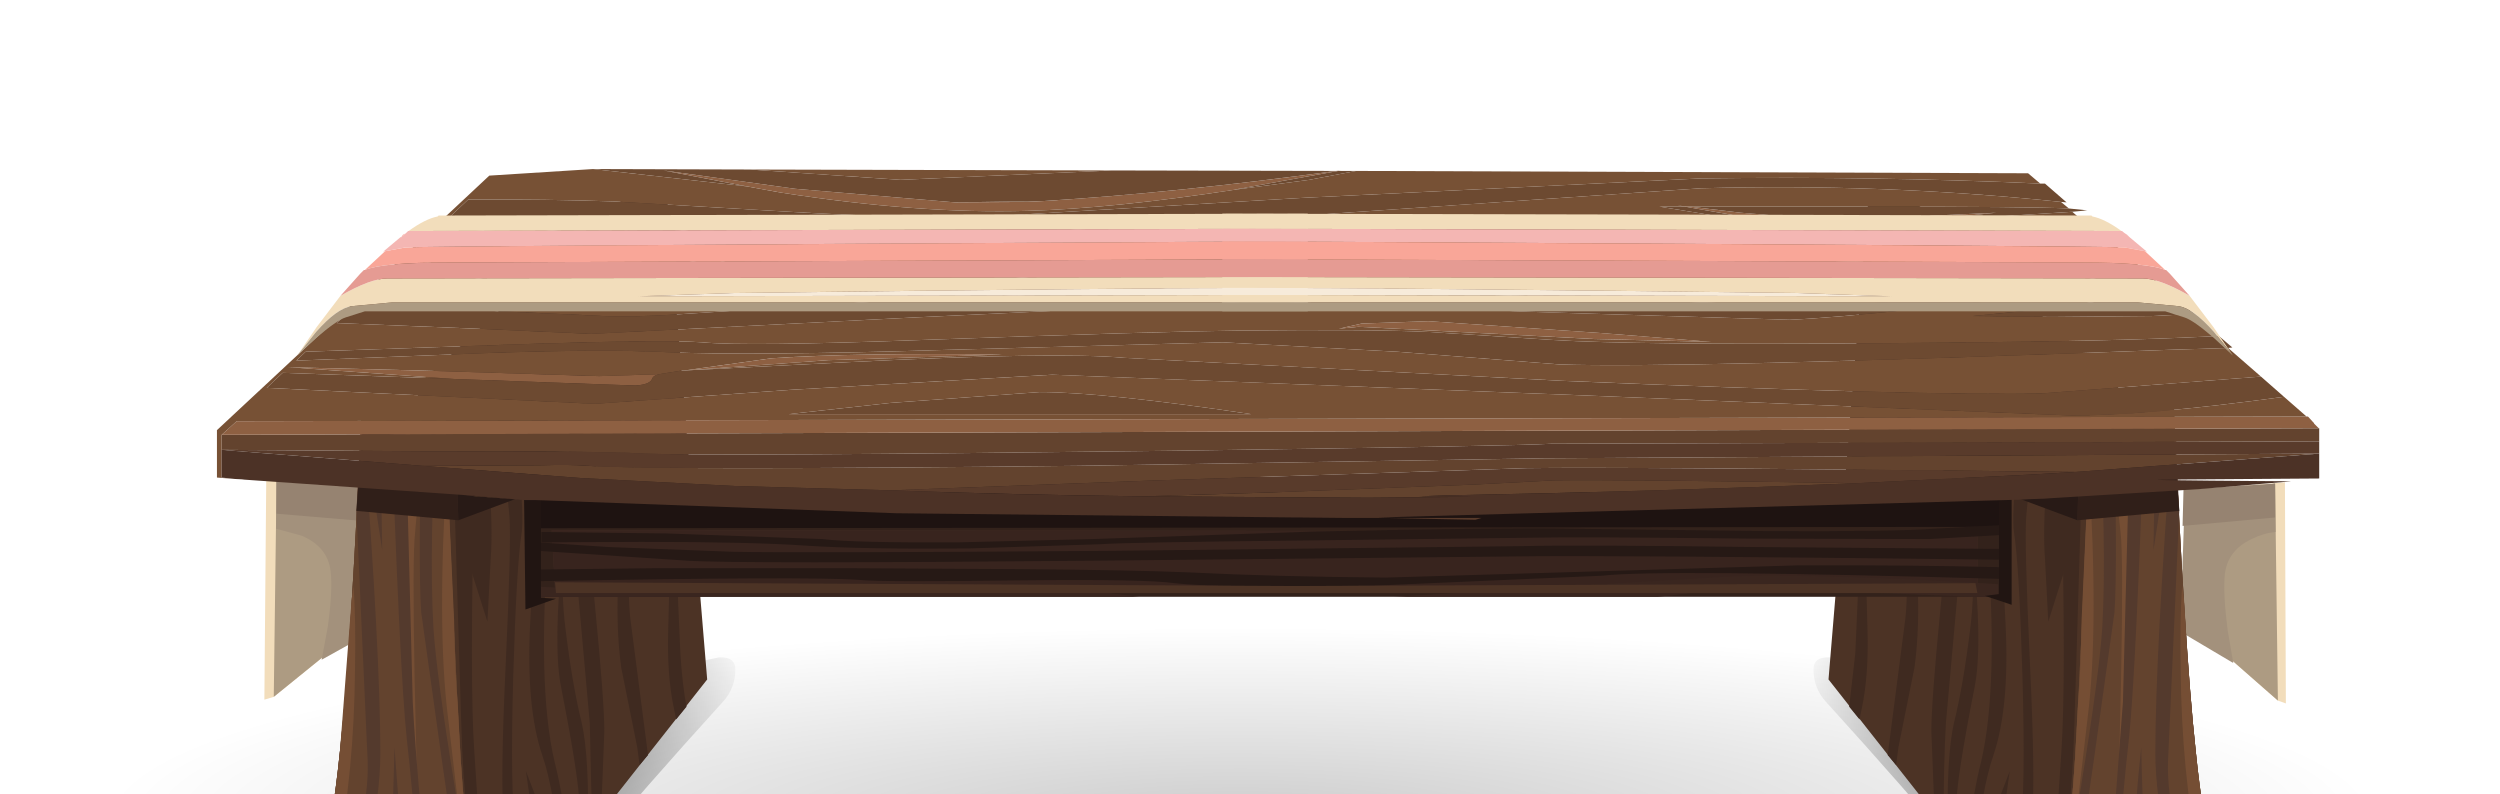 <?xml version="1.0" encoding="UTF-8" standalone="no"?>
<svg xmlns:xlink="http://www.w3.org/1999/xlink" height="84.55px" width="266.2px" xmlns="http://www.w3.org/2000/svg">
  <g transform="matrix(1.0, 0.0, 0.0, 1.0, 0.0, 0.0)">
    <use height="91.6" transform="matrix(1.0, 0.0, 0.0, 1.0, -1.0, 18.0)" width="266.2" xlink:href="#shape0"/>
    <use height="0.0" id="price_tag_pt" transform="matrix(1.0, 0.0, 0.0, 1.0, 132.15, 69.05)" width="0.0" xlink:href="#sprite0"/>
  </g>
  <defs>
    <g id="shape0" transform="matrix(1.0, 0.0, 0.0, 1.0, 1.0, -18.0)">
      <path d="M28.35 50.95 L39.1 51.8 39.7 65.65 29.15 74.2 28.15 74.5 28.35 50.95" fill="#f2ddbb" fill-rule="evenodd" stroke="none"/>
      <path d="M29.45 51.1 L39.85 52.25 39.7 65.65 29.15 74.2 29.45 51.1" fill="#ad9b82" fill-rule="evenodd" stroke="none"/>
      <path d="M29.45 51.1 L39.85 52.25 40.35 66.85 34.25 70.25 34.9 66.75 Q35.45 62.8 35.2 60.8 34.9 58.25 32.15 57.05 L29.4 56.3 29.45 51.1" fill="#a3917c" fill-rule="evenodd" stroke="none"/>
      <path d="M40.1 55.6 L29.45 54.7 29.45 51.1 40.0 51.7 40.1 55.6" fill="#968371" fill-rule="evenodd" stroke="none"/>
      <path d="M243.3 51.35 L243.4 74.9 242.55 74.6 232.8 66.05 233.3 52.15 243.3 51.35" fill="#f2ddbb" fill-rule="evenodd" stroke="none"/>
      <path d="M242.25 51.5 L242.55 74.6 232.8 66.05 232.65 52.6 242.25 51.5" fill="#ad9b82" fill-rule="evenodd" stroke="none"/>
      <path d="M242.25 51.5 L242.3 56.65 Q241.05 56.75 239.75 57.4 237.2 58.6 236.9 61.15 236.7 63.15 237.2 67.1 L237.8 70.6 232.15 67.25 232.65 52.6 242.25 51.5" fill="#a3917c" fill-rule="evenodd" stroke="none"/>
      <path d="M242.25 51.5 L242.25 55.1 232.4 56.0 232.5 52.1 242.25 51.5" fill="#968371" fill-rule="evenodd" stroke="none"/>
      <path d="M226.2 103.05 Q187.2 109.6 132.1 109.6 77.0 109.6 38.0 103.05 -1.0 96.5 -1.0 87.25 -1.0 77.95 38.0 71.4 76.95 64.85 132.1 64.85 187.2 64.85 226.2 71.4 265.2 77.95 265.2 87.25 265.2 96.5 226.2 103.05" fill="url(#gradient0)" fill-rule="evenodd" stroke="none"/>
      <path d="M77.0 74.7 Q68.1 84.5 62.95 90.75 57.75 97.0 56.35 99.55 54.9 102.1 45.55 102.45 36.2 102.75 33.05 102.25 29.85 101.7 33.75 100.1 37.65 98.5 39.9 95.45 42.65 91.7 46.5 87.8 59.9 74.25 74.9 70.35 L76.55 70.0 Q78.3 69.9 78.3 71.3 78.3 73.25 77.0 74.7" fill="url(#gradient1)" fill-rule="evenodd" stroke="none"/>
      <path d="M194.4 74.7 Q203.3 84.5 208.45 90.75 213.65 97.0 215.05 99.55 216.5 102.1 225.85 102.45 235.2 102.75 238.35 102.25 241.55 101.7 237.65 100.1 233.75 98.5 231.5 95.45 228.75 91.7 224.9 87.8 211.5 74.25 196.5 70.35 L194.85 70.0 Q193.1 69.9 193.1 71.3 193.1 73.25 194.4 74.7" fill="url(#gradient2)" fill-rule="evenodd" stroke="none"/>
      <path d="M68.35 19.4 L70.9 19.4 75.3 72.35 51.95 102.0 45.6 79.95 44.45 41.0 68.35 19.4" fill="#4c3325" fill-rule="evenodd" stroke="none"/>
      <path d="M32.25 101.8 L33.8 95.15 Q35.5 87.1 36.2 79.95 37.4 68.95 38.6 41.85 L47.35 42.7 Q48.4 70.65 49.05 80.8 49.8 91.95 50.95 98.1 L51.95 102.0 32.25 101.8" fill="#63432e" fill-rule="evenodd" stroke="none"/>
      <path d="M32.25 101.8 L33.8 95.15 Q35.5 87.1 36.2 79.95 37.4 68.95 38.6 41.85 L47.35 42.7 Q48.4 70.65 49.05 80.8 49.8 91.95 50.95 98.1 L51.95 102.0 32.25 101.8" fill="#63432e" fill-rule="evenodd" stroke="none"/>
      <path d="M32.25 101.8 L33.8 95.15 Q35.5 87.1 36.2 79.95 37.4 68.95 38.6 41.85 L47.35 42.7 Q48.4 70.65 49.05 80.8 49.8 91.95 50.95 98.1 L51.95 102.0 32.25 101.8" fill="#63432e" fill-rule="evenodd" stroke="none"/>
      <path d="M58.1 48.65 L50.5 51.6 Q50.0 72.75 50.5 79.95 L51.95 102.0 49.75 86.75 Q49.3 83.35 49.1 76.6 L48.25 48.65 58.1 48.65" fill="#3f2a20" fill-rule="evenodd" stroke="none"/>
      <path d="M51.55 34.6 L53.3 32.95 Q56.05 53.55 55.55 56.7 55.0 60.15 54.65 72.0 54.3 84.55 54.9 88.1 L56.35 96.5 55.45 97.6 54.45 93.4 Q53.85 90.65 53.65 87.45 53.25 83.35 53.85 70.65 54.45 57.75 54.25 55.05 53.9 50.55 51.55 34.6" fill="#3f2a20" fill-rule="evenodd" stroke="none"/>
      <path d="M55.85 30.65 L57.55 29.1 Q58.85 51.6 58.45 56.7 57.15 73.0 59.05 81.1 59.85 84.2 60.8 90.75 L59.8 92.05 Q59.0 84.0 57.75 80.45 56.0 75.3 56.45 66.4 L57.1 53.5 55.85 30.65" fill="#3f2a20" fill-rule="evenodd" stroke="none"/>
      <path d="M60.65 49.95 Q60.2 41.1 61.25 25.75 L63.2 24.0 Q61.8 46.6 62.15 51.6 L63.4 65.0 Q64.35 74.75 64.35 77.9 L64.0 86.75 63.05 87.95 62.8 77.0 61.6 63.6 Q60.85 55.6 60.65 49.95" fill="#3f2a20" fill-rule="evenodd" stroke="none"/>
      <path d="M69.15 32.2 L67.75 46.6 Q66.5 61.95 67.2 66.5 L69.0 80.4 68.1 81.45 67.85 79.55 66.15 71.1 Q65.55 66.75 65.85 61.4 L66.95 34.45 69.15 32.2" fill="#3f2a20" fill-rule="evenodd" stroke="none"/>
      <path d="M71.55 42.35 L72.75 41.7 73.05 45.15 Q72.0 59.45 72.2 63.95 L72.45 69.6 Q72.65 72.85 73.1 75.25 L72.0 76.6 71.75 75.4 Q71.0 71.85 71.15 67.0 L71.35 59.5 Q71.15 54.75 71.55 42.35" fill="#3f2a20" fill-rule="evenodd" stroke="none"/>
      <path d="M62.6 88.5 L61.5 89.85 61.7 85.9 Q61.7 83.1 59.75 73.2 58.85 68.75 59.95 58.25 59.75 63.3 60.2 66.85 60.95 73.0 61.95 77.0 62.75 80.6 62.6 88.5" fill="#3f2a20" fill-rule="evenodd" stroke="none"/>
      <path d="M52.05 50.6 Q52.5 56.35 52.25 59.5 L51.9 66.2 50.3 61.15 Q49.65 58.75 50.05 54.9 50.2 53.0 50.5 51.6 L52.05 50.6" fill="#3f2a20" fill-rule="evenodd" stroke="none"/>
      <path d="M54.7 98.6 L53.2 100.15 52.5 90.65 54.7 98.6" fill="#3f2a20" fill-rule="evenodd" stroke="none"/>
      <path d="M59.8 92.05 L57.75 94.45 56.0 82.1 59.8 92.05" fill="#3f2a20" fill-rule="evenodd" stroke="none"/>
      <path d="M48.65 101.9 Q50.6 100.35 50.3 98.6 L47.7 76.35 Q46.5 66.75 47.6 49.6 L48.35 66.0 Q48.45 71.85 48.75 75.1 L49.05 80.8 Q49.8 91.95 50.95 98.1 L51.95 102.0 48.65 101.9" fill="#754e34" fill-rule="evenodd" stroke="none"/>
      <path d="M40.05 88.1 Q38.5 94.15 38.3 97.35 38.15 99.8 39.1 101.85 L36.75 101.85 36.95 97.95 Q37.2 95.05 40.05 88.1" fill="#754e34" fill-rule="evenodd" stroke="none"/>
      <path d="M43.1 46.15 L44.65 48.05 44.65 51.55 44.2 56.7 Q43.9 59.2 44.15 72.5 L44.45 85.25 44.1 80.45 Q43.75 75.25 43.75 72.85 L43.1 46.15" fill="#754e34" fill-rule="evenodd" stroke="none"/>
      <path d="M41.55 42.15 L43.1 42.3 43.95 74.75 Q44.15 79.0 44.9 87.25 45.75 96.5 46.5 101.9 L44.9 101.9 Q44.65 90.55 43.3 78.55 42.55 71.45 41.55 42.15" fill="#543a2d" fill-rule="evenodd" stroke="none"/>
      <path d="M44.95 42.4 L46.6 42.65 Q45.65 57.95 46.15 66.85 46.5 72.0 48.4 83.65 50.2 94.6 50.3 98.6 L50.35 101.9 49.3 101.9 49.25 99.85 Q49.0 94.15 47.05 80.95 L44.85 65.2 Q44.5 60.35 44.95 42.4" fill="#543a2d" fill-rule="evenodd" stroke="none"/>
      <path d="M38.25 48.9 L38.3 47.2 38.35 47.1 38.65 45.25 Q40.5 69.65 40.5 80.2 40.5 84.7 39.1 90.85 37.65 97.0 37.65 101.8 L37.65 101.85 36.0 101.8 36.6 96.05 Q36.9 94.1 38.25 88.45 39.25 84.35 39.15 81.1 L37.95 54.4 38.15 50.6 38.15 50.35 38.25 48.9" fill="#543a2d" fill-rule="evenodd" stroke="none"/>
      <path d="M43.55 101.85 L39.55 101.85 41.15 94.8 Q41.75 91.25 42.0 79.55 L42.7 88.7 42.7 93.75 Q42.8 97.35 43.3 100.15 L43.55 101.85" fill="#543a2d" fill-rule="evenodd" stroke="none"/>
      <path d="M34.6 97.2 L35.35 101.65 32.55 101.8 34.6 97.2" fill="#543a2d" fill-rule="evenodd" stroke="none"/>
      <path d="M40.5 46.15 L40.7 58.6 38.65 45.25 40.5 46.15" fill="#543a2d" fill-rule="evenodd" stroke="none"/>
      <path d="M38.6 45.8 L48.55 47.3 48.8 55.4 37.95 54.4 38.6 45.8" fill="#301f19" fill-rule="evenodd" stroke="none"/>
      <path d="M48.55 47.15 L63.45 48.4 63.45 49.95 48.8 55.4 48.55 47.15" fill="#281a16" fill-rule="evenodd" stroke="none"/>
      <path d="M33.9 98.3 L32.55 101.8 33.0 98.65 Q35.3 88.85 36.2 79.95 L37.45 63.75 37.65 62.4 Q37.9 66.0 37.8 71.35 37.7 82.15 35.9 91.25 35.3 94.25 33.9 98.3" fill="#754e34" fill-rule="evenodd" stroke="none"/>
      <path d="M198.95 21.2 L194.7 72.35 218.05 102.0 224.4 79.95 225.55 41.0 203.4 21.05 200.9 21.2 198.95 21.2" fill="#4c3325" fill-rule="evenodd" stroke="none"/>
      <path d="M237.75 101.8 L236.2 95.15 Q234.5 87.1 233.8 79.95 232.6 68.95 231.4 41.85 L222.65 42.7 Q221.6 70.65 220.95 80.8 220.2 91.95 219.05 98.1 L218.05 102.0 237.75 101.8" fill="#63432e" fill-rule="evenodd" stroke="none"/>
      <path d="M237.75 101.8 L236.2 95.15 Q234.5 87.1 233.8 79.95 232.6 68.95 231.4 41.85 L222.65 42.7 Q221.6 70.65 220.95 80.8 220.2 91.95 219.05 98.1 L218.05 102.0 237.75 101.8" fill="#63432e" fill-rule="evenodd" stroke="none"/>
      <path d="M237.75 101.8 L236.2 95.15 Q234.5 87.1 233.8 79.95 232.6 68.95 231.4 41.85 L222.65 42.7 Q221.6 70.65 220.95 80.8 220.2 91.95 219.05 98.1 L218.05 102.0 237.75 101.8" fill="#63432e" fill-rule="evenodd" stroke="none"/>
      <path d="M211.9 48.65 L219.5 51.6 Q220.0 72.75 219.5 79.95 L218.05 102.0 220.25 86.75 Q220.7 83.35 220.9 76.6 L221.75 48.65 211.9 48.65" fill="#3f2a20" fill-rule="evenodd" stroke="none"/>
      <path d="M218.45 34.6 L216.7 32.95 Q213.95 53.55 214.45 56.7 215.0 60.15 215.35 72.0 215.7 84.55 215.1 88.1 L213.65 96.5 214.55 97.6 215.55 93.4 Q216.15 90.65 216.35 87.45 216.75 83.35 216.15 70.65 215.55 57.75 215.75 55.05 216.1 50.55 218.45 34.6" fill="#3f2a20" fill-rule="evenodd" stroke="none"/>
      <path d="M214.15 30.65 L212.45 29.1 Q211.15 51.6 211.55 56.7 212.85 73.0 210.95 81.1 210.15 84.2 209.2 90.75 L210.2 92.05 Q211.0 84.0 212.25 80.45 214.0 75.3 213.55 66.4 L212.9 53.5 Q213.05 48.05 214.15 30.65" fill="#3f2a20" fill-rule="evenodd" stroke="none"/>
      <path d="M209.35 49.95 Q209.8 41.1 208.75 25.75 L206.8 24.0 Q208.2 46.6 207.85 51.6 L206.6 65.0 Q205.65 74.75 205.65 77.9 L206.0 86.75 206.95 87.95 Q206.95 81.4 207.2 77.0 L208.4 63.6 Q209.15 55.6 209.35 49.95" fill="#3f2a20" fill-rule="evenodd" stroke="none"/>
      <path d="M200.85 32.2 L202.25 46.6 Q203.5 61.95 202.8 66.5 L201.0 80.4 201.9 81.45 202.15 79.55 203.85 71.1 Q204.45 66.75 204.15 61.4 L203.05 34.45 200.85 32.2" fill="#3f2a20" fill-rule="evenodd" stroke="none"/>
      <path d="M198.45 42.35 L197.25 41.7 196.95 45.15 Q198.0 59.45 197.8 63.95 L197.55 69.6 196.9 75.25 198.0 76.6 198.25 75.4 Q199.0 71.85 198.85 67.0 L198.65 59.5 Q198.85 54.75 198.45 42.35" fill="#3f2a20" fill-rule="evenodd" stroke="none"/>
      <path d="M207.4 88.5 L208.5 89.85 208.3 85.9 Q208.3 83.1 210.25 73.2 211.15 68.75 210.05 58.25 210.25 63.3 209.8 66.85 209.05 73.0 208.05 77.0 207.25 80.6 207.4 88.5" fill="#3f2a20" fill-rule="evenodd" stroke="none"/>
      <path d="M217.95 50.6 Q217.5 56.35 217.75 59.5 L218.1 66.2 219.7 61.15 Q220.35 58.75 219.95 54.9 L219.5 51.6 217.95 50.6" fill="#3f2a20" fill-rule="evenodd" stroke="none"/>
      <path d="M215.3 98.6 L216.8 100.15 217.5 90.65 215.3 98.6" fill="#3f2a20" fill-rule="evenodd" stroke="none"/>
      <path d="M210.2 92.05 L212.25 94.45 214.0 82.1 210.2 92.05" fill="#3f2a20" fill-rule="evenodd" stroke="none"/>
      <path d="M221.35 101.9 Q219.4 100.35 219.7 98.6 L222.3 76.35 Q223.5 66.75 222.4 49.6 L221.65 66.0 Q221.55 71.85 221.25 75.1 L220.95 80.8 Q220.2 91.95 219.05 98.1 L218.05 102.0 221.35 101.9" fill="#754e34" fill-rule="evenodd" stroke="none"/>
      <path d="M229.95 88.1 Q231.5 94.15 231.7 97.35 231.85 99.8 230.9 101.85 L233.25 101.85 233.05 97.95 Q232.8 95.05 229.95 88.1" fill="#754e34" fill-rule="evenodd" stroke="none"/>
      <path d="M226.9 46.15 L225.35 48.05 225.35 51.55 Q225.4 53.15 225.8 56.7 226.1 59.2 225.85 72.5 L225.55 85.25 225.9 80.45 226.25 72.85 226.9 46.15" fill="#754e34" fill-rule="evenodd" stroke="none"/>
      <path d="M228.45 42.15 L226.9 42.3 226.05 74.75 225.1 87.25 223.5 101.9 225.1 101.9 Q225.35 90.55 226.7 78.55 227.45 71.45 228.45 42.15" fill="#543a2d" fill-rule="evenodd" stroke="none"/>
      <path d="M225.05 42.4 L223.4 42.65 Q224.35 57.95 223.85 66.85 223.5 72.0 221.6 83.65 219.8 94.6 219.7 98.6 L219.65 101.9 220.7 101.9 220.75 99.85 Q221.0 94.15 222.95 80.95 L225.15 65.2 Q225.5 60.35 225.05 42.4" fill="#543a2d" fill-rule="evenodd" stroke="none"/>
      <path d="M231.75 48.9 L231.7 47.2 231.65 47.1 231.35 45.25 Q229.5 69.65 229.5 80.2 229.5 84.7 230.9 90.85 232.35 97.0 232.35 101.8 L232.35 101.85 234.0 101.8 233.4 96.05 231.75 88.45 Q230.75 84.35 230.85 81.1 L232.05 54.4 231.85 50.6 231.85 50.35 231.75 48.9" fill="#543a2d" fill-rule="evenodd" stroke="none"/>
      <path d="M226.45 101.85 L230.45 101.85 228.85 94.8 Q228.25 91.25 228.0 79.55 227.3 86.2 227.3 88.7 L227.3 93.75 Q227.2 97.35 226.7 100.15 L226.45 101.85" fill="#543a2d" fill-rule="evenodd" stroke="none"/>
      <path d="M235.4 97.2 L234.65 101.65 237.45 101.8 235.4 97.2" fill="#543a2d" fill-rule="evenodd" stroke="none"/>
      <path d="M229.5 46.15 L229.3 58.6 231.35 45.25 229.5 46.15" fill="#543a2d" fill-rule="evenodd" stroke="none"/>
      <path d="M231.4 45.8 L221.45 47.3 221.2 55.4 232.05 54.4 231.4 45.8" fill="#301f19" fill-rule="evenodd" stroke="none"/>
      <path d="M221.45 47.15 L206.55 48.4 206.55 49.95 221.2 55.4 221.45 47.15" fill="#281a16" fill-rule="evenodd" stroke="none"/>
      <path d="M236.1 98.3 L237.45 101.8 237.0 98.65 Q234.7 88.85 233.8 79.95 233.15 74.05 232.55 63.75 L232.35 62.4 Q232.1 66.0 232.2 71.35 232.3 82.15 234.1 91.25 234.7 94.25 236.1 98.3" fill="#754e34" fill-rule="evenodd" stroke="none"/>
      <path d="M213.4 51.0 L213.4 63.55 56.6 63.55 56.3 50.6 213.4 51.0" fill="#33221b" fill-rule="evenodd" stroke="none"/>
      <path d="M210.55 56.6 L210.55 62.7 59.1 62.7 58.75 56.45 210.55 56.6" fill="#442d24" fill-rule="evenodd" stroke="none"/>
      <path d="M210.55 56.6 L210.55 62.7 59.1 62.7 58.75 56.45 210.55 56.6" fill="#38241e" fill-rule="evenodd" stroke="none"/>
      <path d="M213.85 56.1 L56.35 56.25 56.7 52.4 213.85 52.4 213.85 56.1" fill="#1e1311" fill-rule="evenodd" stroke="none"/>
      <path d="M213.4 58.45 L213.4 59.6 213.25 59.6 Q170.3 59.1 161.3 59.25 L116.9 59.7 Q78.35 60.05 73.15 59.7 L56.5 58.6 56.45 57.7 64.85 58.25 77.95 58.75 Q84.8 58.9 118.45 58.65 L162.2 58.15 Q168.0 58.0 187.1 58.25 L213.4 58.45" fill="#261915" fill-rule="evenodd" stroke="none"/>
      <path d="M213.4 60.4 L213.4 61.65 Q176.6 60.6 170.65 61.3 L146.55 62.35 Q129.15 62.6 125.1 62.1 122.05 61.65 108.35 61.8 93.95 62.0 91.5 61.75 86.25 61.35 56.6 61.9 L56.55 60.7 56.6 60.65 69.9 60.5 90.3 60.5 108.5 60.6 Q120.95 60.7 126.65 60.95 135.65 61.4 147.55 61.5 L169.6 60.85 191.4 60.2 Q203.3 60.15 213.4 60.4" fill="#261915" fill-rule="evenodd" stroke="none"/>
      <path d="M212.75 62.2 L212.75 63.55 210.15 63.55 185.4 62.55 176.5 63.55 148.35 63.55 183.3 61.45 Q190.85 60.95 212.75 62.2" fill="#3a261f" fill-rule="evenodd" stroke="none"/>
      <path d="M56.0 62.45 L56.0 62.4 58.95 62.55 66.5 62.55 84.65 62.5 Q99.45 62.5 104.95 62.2 L113.05 62.55 121.35 63.55 56.6 63.55 56.0 62.45" fill="#3a261f" fill-rule="evenodd" stroke="none"/>
      <path d="M213.4 55.9 L213.4 56.95 205.45 57.4 186.25 57.35 Q167.65 57.15 163.55 57.25 L138.95 57.55 Q119.75 57.75 117.15 57.95 L103.1 58.4 Q91.9 58.5 85.8 58.1 80.15 57.7 68.3 57.7 L57.65 57.75 57.65 56.65 70.95 56.8 87.6 57.4 Q90.7 57.8 102.0 57.75 L116.25 57.4 139.85 56.6 Q160.65 56.15 167.3 56.3 L188.2 56.55 Q202.35 56.6 205.85 56.3 L213.4 55.9" fill="#261915" fill-rule="evenodd" stroke="none"/>
      <path d="M55.8 52.8 L57.6 53.0 57.6 63.65 59.2 63.75 55.95 64.9 55.8 52.8" fill="#211512" fill-rule="evenodd" stroke="none"/>
      <path d="M212.85 63.25 L212.85 53.5 214.2 51.1 214.2 64.4 211.35 63.45 212.85 63.25" fill="#211512" fill-rule="evenodd" stroke="none"/>
      <path d="M210.35 62.1 L210.55 63.15 59.2 63.15 59.1 62.0 137.95 62.4 210.35 62.1" fill="#4c3325" fill-rule="evenodd" stroke="none"/>
      <path d="M246.9 45.6 L246.95 45.6 246.95 47.0 165.2 47.25 Q161.25 47.5 124.65 48.0 76.05 48.6 68.8 48.3 63.2 48.0 45.15 48.05 L23.6 47.9 23.6 46.3 246.9 45.6 M121.8 52.85 L134.95 52.45 156.95 51.6 165.5 51.15 Q172.05 51.05 197.7 51.45 175.85 52.35 153.85 52.75 L151.05 52.85 156.85 52.9 145.7 53.0 121.8 52.85 M221.05 50.25 Q172.3 49.7 162.55 49.85 L123.1 51.15 95.15 52.2 94.55 52.2 78.25 51.75 61.85 50.9 44.95 49.6 57.4 49.55 Q60.75 49.45 62.55 49.6 70.1 50.1 114.85 49.6 L164.35 48.8 246.95 48.3 221.05 50.25" fill="#63432e" fill-rule="evenodd" stroke="none"/>
      <path d="M246.95 47.0 L246.95 48.3 164.35 48.8 114.85 49.6 Q70.1 50.1 62.55 49.6 60.75 49.45 57.4 49.55 L44.95 49.6 23.6 47.9 45.15 48.05 Q63.2 48.0 68.8 48.3 76.05 48.6 124.65 48.0 161.25 47.5 165.2 47.25 L246.95 47.0 M234.55 52.05 L234.0 52.1 233.9 52.1 234.55 52.05 M148.7 55.15 L157.75 55.15 157.1 55.35 147.4 55.15 148.7 55.15 M197.7 51.45 Q172.05 51.05 165.5 51.15 L156.95 51.6 134.95 52.45 121.8 52.85 Q108.2 52.7 94.55 52.2 L95.15 52.2 123.1 51.15 162.55 49.85 Q172.3 49.7 221.05 50.25 L215.9 50.55 197.7 51.45" fill="#593b2b" fill-rule="evenodd" stroke="none"/>
      <path d="M44.4 25.95 L43.75 25.95 45.15 25.2 45.6 24.95 50.6 24.6 Q56.25 24.25 59.45 24.6 L68.5 26.2 77.5 27.95 91.4 29.35 87.8 29.35 86.85 29.35 84.55 29.15 83.3 29.05 82.75 29.0 82.55 29.0 82.05 28.95 81.95 28.95 81.7 28.9 81.4 28.85 76.95 28.3 65.1 26.6 64.35 26.5 44.8 25.95 44.4 25.95 M142.25 18.2 L142.85 18.15 142.5 18.2 131.65 20.15 131.5 20.2 Q118.45 22.2 109.45 22.45 97.85 22.8 83.1 20.5 L79.55 19.85 70.65 18.15 84.65 20.1 101.7 21.55 109.45 21.5 111.25 21.4 Q125.45 20.5 142.25 18.2 M245.6 44.35 L245.75 44.35 246.3 44.95 246.4 45.05 246.4 45.1 246.9 45.6 23.6 46.3 25.2 44.85 245.6 44.35 M70.15 39.85 Q69.55 40.0 69.45 40.3 69.25 40.95 67.65 41.05 L48.3 40.35 30.7 39.1 44.65 39.45 63.8 40.05 70.15 39.85 M147.35 30.75 L146.4 30.75 124.4 30.75 123.65 30.75 132.4 30.25 145.55 29.7 146.4 29.8 145.45 30.05 Q144.75 30.4 147.35 30.75 M190.65 23.85 L185.4 23.05 179.4 22.0 178.65 21.9 179.95 22.0 185.35 22.65 195.15 23.45 212.55 22.65 202.4 23.7 194.7 24.25 190.65 23.85 M182.2 36.4 L169.75 36.1 152.6 35.2 144.65 34.8 142.55 35.0 145.0 34.45 152.1 34.2 170.3 35.45 182.2 36.4 M106.75 37.75 L88.2 38.35 72.85 39.45 82.15 38.15 Q91.05 37.55 106.75 37.75" fill="#8e6042" fill-rule="evenodd" stroke="none"/>
      <path d="M55.95 53.25 L49.45 52.75 50.45 52.8 55.95 53.25 M25.0 51.0 L23.1 50.85 23.1 45.8 44.4 25.95 44.8 25.95 42.15 28.45 50.0 27.3 Q55.05 26.9 62.45 28.15 73.2 30.0 83.15 30.35 88.95 30.5 101.6 30.1 L125.25 28.3 Q142.5 27.0 156.1 27.75 180.0 29.05 225.3 26.65 L226.05 27.3 226.5 27.15 228.4 28.85 217.65 30.4 Q198.05 33.0 187.85 32.45 L153.75 31.2 150.75 31.1 147.35 30.75 Q144.75 30.4 145.45 30.05 L146.4 29.8 145.55 29.7 132.4 30.25 123.65 30.75 124.4 30.75 93.45 32.1 73.3 33.4 Q66.8 33.85 63.35 33.6 L37.85 32.45 35.85 34.4 50.75 35.0 62.95 35.55 97.4 33.8 134.4 32.05 162.85 33.2 190.55 34.05 Q199.15 33.7 229.25 30.0 L230.5 31.1 225.7 31.8 216.25 33.05 210.05 33.65 218.45 33.75 229.25 33.65 233.15 33.45 235.85 35.8 232.55 35.95 Q222.65 36.4 199.45 36.55 174.1 36.75 165.35 36.2 L152.15 35.35 Q146.1 35.05 131.9 35.2 123.2 35.3 98.2 36.2 79.4 36.9 74.75 36.45 70.6 36.15 55.5 36.65 L32.55 37.45 31.55 38.4 51.7 37.6 Q64.25 37.15 71.0 37.5 79.95 37.9 100.9 37.25 L130.2 36.45 148.75 37.45 166.0 38.8 Q178.3 39.25 230.9 37.25 L237.25 37.05 240.75 40.1 217.3 41.9 Q204.55 42.15 166.35 40.55 L119.65 38.1 Q112.55 37.45 90.6 38.55 L72.85 39.45 72.65 39.45 72.3 39.5 70.15 39.85 63.8 40.05 44.65 39.45 30.7 39.1 48.3 40.35 30.1 39.7 28.4 41.3 63.35 43.0 84.3 41.5 112.05 39.9 168.6 42.1 220.65 44.25 Q228.6 44.25 243.2 42.25 L245.6 44.35 25.2 44.85 23.6 46.3 23.6 47.9 23.6 50.85 25.0 51.0 M45.15 25.2 L52.1 18.7 63.15 18.0 79.55 19.85 83.1 20.5 Q97.85 22.8 109.45 22.45 118.45 22.2 131.5 20.2 L139.4 19.15 144.4 18.2 215.95 18.45 217.25 19.55 Q199.7 18.75 181.1 19.0 L139.05 21.05 105.25 23.05 Q95.8 23.25 84.05 22.55 L65.35 21.45 Q58.25 21.2 49.85 21.25 L47.1 23.85 Q54.65 23.4 64.3 23.4 L84.1 24.1 98.55 25.4 133.8 23.3 181.1 20.05 Q200.25 19.5 219.45 21.5 L220.3 22.2 Q216.2 22.0 198.45 22.0 L179.95 22.0 178.65 21.9 179.4 22.0 176.7 22.0 182.8 23.0 190.65 23.85 194.7 24.25 202.4 23.7 220.65 22.55 223.45 24.95 Q185.0 27.9 153.85 26.3 137.9 25.5 126.55 26.55 L104.5 28.95 Q95.7 29.7 87.8 29.35 L91.4 29.35 77.5 27.95 68.5 26.2 59.45 24.6 Q56.25 24.25 50.6 24.6 L45.6 24.95 45.15 25.2 M79.85 18.05 L118.35 18.15 95.9 19.15 79.85 18.05 M182.2 36.4 L170.3 35.45 152.1 34.2 145.0 34.45 142.55 35.0 144.65 34.8 152.6 35.2 169.75 36.1 182.2 36.4 M101.7 21.55 L111.25 21.4 109.45 21.5 101.7 21.55 M94.85 42.9 L83.95 44.1 133.25 44.1 Q117.4 41.75 110.7 41.75 L94.85 42.9 M85.35 27.05 L90.55 26.6 77.15 25.0 68.9 24.15 65.1 23.85 68.35 25.1 Q72.3 26.5 75.85 26.95 79.4 27.45 85.35 27.05 M106.75 37.75 Q91.05 37.55 82.15 38.15 L72.85 39.45 88.2 38.35 106.75 37.75 M54.75 29.0 L48.85 29.4 62.2 31.0 Q65.15 31.35 65.7 31.05 66.0 30.95 65.7 30.75 L67.4 30.0 Q68.4 29.25 64.9 28.9 61.4 28.6 54.75 29.0" fill="#775135" fill-rule="evenodd" stroke="none"/>
      <path d="M246.95 48.3 L246.95 50.95 232.9 51.05 Q223.0 51.1 244.0 51.25 L234.55 52.05 233.9 52.1 218.35 53.05 217.65 53.1 216.1 53.15 215.25 53.2 146.7 55.1 148.7 55.15 147.4 55.15 143.25 55.15 138.4 55.1 137.85 55.1 95.45 54.65 57.1 53.25 56.65 53.25 56.45 53.25 55.95 53.25 50.45 52.8 50.7 52.8 25.7 51.05 25.95 51.05 25.0 51.0 23.6 50.85 23.6 47.9 44.95 49.6 61.85 50.9 78.25 51.75 94.55 52.2 Q108.2 52.7 121.8 52.85 L145.7 53.0 156.85 52.9 151.05 52.85 153.85 52.75 Q175.85 52.35 197.7 51.45 L215.9 50.55 221.05 50.25 246.95 48.3" fill="#4c3226" fill-rule="evenodd" stroke="none"/>
      <path d="M63.15 18.0 L79.75 18.05 79.85 18.05 95.9 19.15 118.35 18.15 118.55 18.15 142.25 18.2 Q125.45 20.5 111.25 21.4 L101.7 21.55 84.65 20.1 70.65 18.15 79.55 19.85 63.15 18.0 M142.5 18.2 L144.4 18.2 139.4 19.15 131.5 20.2 131.65 20.15 142.5 18.2 M217.25 19.55 L217.75 19.55 220.05 21.55 219.45 21.5 Q200.25 19.5 181.1 20.05 L133.8 23.3 98.55 25.4 84.1 24.1 64.3 23.4 Q54.65 23.4 47.1 23.85 L49.85 21.25 Q58.25 21.2 65.35 21.45 L84.05 22.55 Q95.8 23.25 105.25 23.05 L139.05 21.05 181.1 19.0 Q199.7 18.75 217.25 19.55 M220.3 22.2 L222.25 22.4 220.65 22.55 202.4 23.7 212.55 22.65 195.15 23.45 185.35 22.65 179.95 22.0 198.45 22.0 Q216.2 22.0 220.3 22.2 M223.45 24.95 L223.85 24.95 225.8 26.6 225.3 26.65 Q180.0 29.05 156.1 27.75 142.5 27.0 125.25 28.3 L101.6 30.1 Q88.95 30.5 83.15 30.35 73.2 30.0 62.45 28.15 55.05 26.9 50.0 27.3 L42.15 28.45 44.8 25.95 64.35 26.5 65.1 26.6 76.95 28.3 81.4 28.85 81.7 28.9 81.95 28.95 82.05 28.95 82.55 29.0 82.75 29.0 83.3 29.05 84.55 29.15 86.85 29.35 87.8 29.35 Q95.7 29.7 104.5 28.95 L126.55 26.55 Q137.9 25.5 153.85 26.3 185.0 27.9 223.45 24.95 M228.4 28.85 L229.65 30.0 229.25 30.0 Q199.15 33.7 190.55 34.05 L162.85 33.2 134.4 32.05 97.4 33.8 62.95 35.55 50.75 35.0 35.85 34.4 37.85 32.45 63.35 33.6 Q66.8 33.85 73.3 33.4 L93.45 32.1 124.4 30.75 146.4 30.75 147.35 30.75 150.75 31.1 153.75 31.2 187.85 32.45 Q198.05 33.0 217.65 30.4 L228.4 28.85 M230.5 31.1 L230.9 31.05 233.6 33.4 233.15 33.45 229.25 33.65 218.45 33.75 210.05 33.65 216.25 33.05 225.7 31.8 230.5 31.1 M235.85 35.8 L236.3 35.8 237.7 37.0 237.25 37.05 230.9 37.25 Q178.3 39.25 166.0 38.8 L148.75 37.45 130.2 36.45 100.9 37.25 Q79.95 37.9 71.0 37.5 64.25 37.15 51.7 37.6 L31.55 38.4 32.55 37.45 55.5 36.65 Q70.6 36.15 74.75 36.45 79.4 36.9 98.2 36.2 123.2 35.3 131.9 35.2 146.1 35.05 152.15 35.35 L165.35 36.2 Q174.1 36.75 199.45 36.55 222.65 36.4 232.55 35.95 L235.85 35.8 M240.75 40.1 L243.2 42.25 Q228.6 44.25 220.65 44.25 L168.6 42.1 112.05 39.9 84.3 41.5 63.35 43.0 28.4 41.3 30.1 39.7 48.3 40.35 67.65 41.05 Q69.25 40.95 69.45 40.3 69.55 40.0 70.15 39.85 L72.3 39.5 72.65 39.45 72.85 39.45 90.6 38.55 Q112.55 37.45 119.65 38.1 L166.35 40.55 Q204.55 42.15 217.3 41.9 L240.75 40.1 M179.4 22.0 L185.4 23.05 190.65 23.85 182.8 23.0 176.7 22.0 179.4 22.0 M85.35 27.05 Q79.4 27.45 75.85 26.95 72.3 26.5 68.35 25.1 L65.1 23.85 68.9 24.15 77.15 25.0 90.55 26.6 85.35 27.05 M94.85 42.9 L110.7 41.75 Q117.4 41.75 133.25 44.1 L83.95 44.1 94.85 42.9 M54.75 29.0 Q61.4 28.6 64.9 28.9 68.4 29.25 67.4 30.0 L65.7 30.75 Q66.0 30.95 65.7 31.05 65.15 31.35 62.2 31.0 L48.85 29.4 54.75 29.0" fill="#6d4a31" fill-rule="evenodd" stroke="none"/>
      <path d="M43.5 24.6 Q45.3 23.3 46.6 23.05 L46.7 22.95 139.25 22.75 139.25 24.35 43.5 24.6 M139.25 29.5 L139.25 30.65 137.0 30.65 Q121.7 30.65 78.1 31.2 L67.95 31.55 139.25 31.4 139.25 32.2 41.75 32.2 37.45 32.6 Q35.9 32.8 33.65 35.35 L31.65 37.85 33.7 34.85 36.25 31.5 Q39.45 29.65 41.25 29.65 L136.45 29.5 139.25 29.5" fill="#f2ddbb" fill-rule="evenodd" stroke="none"/>
      <path d="M139.25 25.7 L139.25 27.6 137.35 27.6 47.65 27.95 Q40.7 27.95 38.85 28.75 L41.0 26.75 43.15 26.35 Q44.35 26.2 127.7 25.75 L139.25 25.7 M42.75 25.2 L42.9 25.0 43.2 24.85 42.75 25.2" fill="#f9a698" fill-rule="evenodd" stroke="none"/>
      <path d="M139.25 27.6 L139.25 29.5 136.45 29.5 41.25 29.65 Q39.45 29.65 36.25 31.5 L38.35 29.15 38.75 28.75 38.85 28.75 Q40.7 27.95 47.65 27.95 L137.35 27.6 139.25 27.6" fill="#e59b93" fill-rule="evenodd" stroke="none"/>
      <path d="M139.25 30.65 L139.25 31.4 67.95 31.55 78.1 31.2 Q121.7 30.65 137.0 30.65 L139.25 30.65" fill="#f7ebda" fill-rule="evenodd" stroke="none"/>
      <path d="M139.25 32.2 L139.25 33.15 38.85 33.15 36.8 33.8 Q35.85 34.1 33.65 36.0 L31.65 37.85 33.65 35.35 Q35.9 32.8 37.45 32.6 L41.75 32.2 139.25 32.2" fill="#ad9b82" fill-rule="evenodd" stroke="none"/>
      <path d="M43.5 24.6 L139.25 24.35 139.25 25.7 127.7 25.75 Q44.35 26.2 43.15 26.35 L41.0 26.75 40.8 26.8 42.65 25.25 42.75 25.25 42.75 25.2 43.2 24.85 43.25 24.8 43.45 24.6 43.5 24.6" fill="#f4b6b3" fill-rule="evenodd" stroke="none"/>
      <path d="M130.15 24.35 L130.15 22.75 222.7 22.95 222.8 23.05 Q224.1 23.3 225.9 24.6 L130.15 24.35 M233.15 31.5 L235.7 34.85 237.75 37.85 235.75 35.35 Q233.5 32.8 231.95 32.6 L227.65 32.2 130.15 32.2 130.15 31.4 201.45 31.55 191.3 31.2 Q147.7 30.65 132.4 30.65 L130.15 30.65 130.15 29.5 132.95 29.5 228.15 29.65 Q229.95 29.65 233.15 31.5" fill="#f2ddbb" fill-rule="evenodd" stroke="none"/>
      <path d="M225.9 24.6 L225.95 24.6 226.2 24.8 226.35 24.9 226.75 25.25 228.6 26.8 228.4 26.75 226.25 26.35 Q225.05 26.2 141.7 25.75 L130.15 25.7 130.15 24.35 225.9 24.6" fill="#f4b6b3" fill-rule="evenodd" stroke="none"/>
      <path d="M230.55 28.75 L230.65 28.75 231.05 29.15 233.15 31.5 Q229.95 29.65 228.15 29.65 L132.95 29.5 130.15 29.5 130.15 27.6 132.05 27.6 221.75 27.95 Q228.7 27.95 230.55 28.75" fill="#e59b93" fill-rule="evenodd" stroke="none"/>
      <path d="M226.35 24.9 L226.5 25.0 226.75 25.25 226.35 24.9 M228.4 26.75 L230.55 28.75 Q228.7 27.95 221.75 27.95 L132.05 27.6 130.15 27.6 130.15 25.7 141.7 25.75 Q225.05 26.2 226.25 26.35 L228.4 26.75" fill="#f9a698" fill-rule="evenodd" stroke="none"/>
      <path d="M237.75 37.85 L235.75 36.0 Q233.55 34.1 232.6 33.8 L230.55 33.15 130.15 33.15 130.15 32.2 227.65 32.2 231.95 32.6 Q233.5 32.8 235.75 35.35 L237.75 37.85" fill="#ad9b82" fill-rule="evenodd" stroke="none"/>
      <path d="M130.15 31.4 L130.15 30.65 132.4 30.65 Q147.7 30.65 191.3 31.2 L201.45 31.55 130.15 31.4" fill="#f7ebda" fill-rule="evenodd" stroke="none"/>
    </g>
    <radialGradient cx="0" cy="0" gradientTransform="matrix(0.148, 0.0, 0.0, -0.025, 132.1, 87.25)" gradientUnits="userSpaceOnUse" id="gradient0" r="819.2" spreadMethod="pad">
      <stop offset="0.0" stop-color="#000000" stop-opacity="0.2"/>
      <stop offset="1.0" stop-color="#000000" stop-opacity="0.0"/>
    </radialGradient>
    <radialGradient cx="0" cy="0" gradientTransform="matrix(-0.025, 0.025, -0.017, -0.017, 55.5, 82.9)" gradientUnits="userSpaceOnUse" id="gradient1" r="819.2" spreadMethod="pad">
      <stop offset="0.11" stop-color="#000000" stop-opacity="0.447"/>
      <stop offset="1.0" stop-color="#000000" stop-opacity="0.0"/>
    </radialGradient>
    <radialGradient cx="0" cy="0" gradientTransform="matrix(0.025, 0.025, 0.017, -0.017, 215.9, 82.9)" gradientUnits="userSpaceOnUse" id="gradient2" r="819.2" spreadMethod="pad">
      <stop offset="0.11" stop-color="#000000" stop-opacity="0.447"/>
      <stop offset="1.0" stop-color="#000000" stop-opacity="0.0"/>
    </radialGradient>
  </defs>
</svg>
